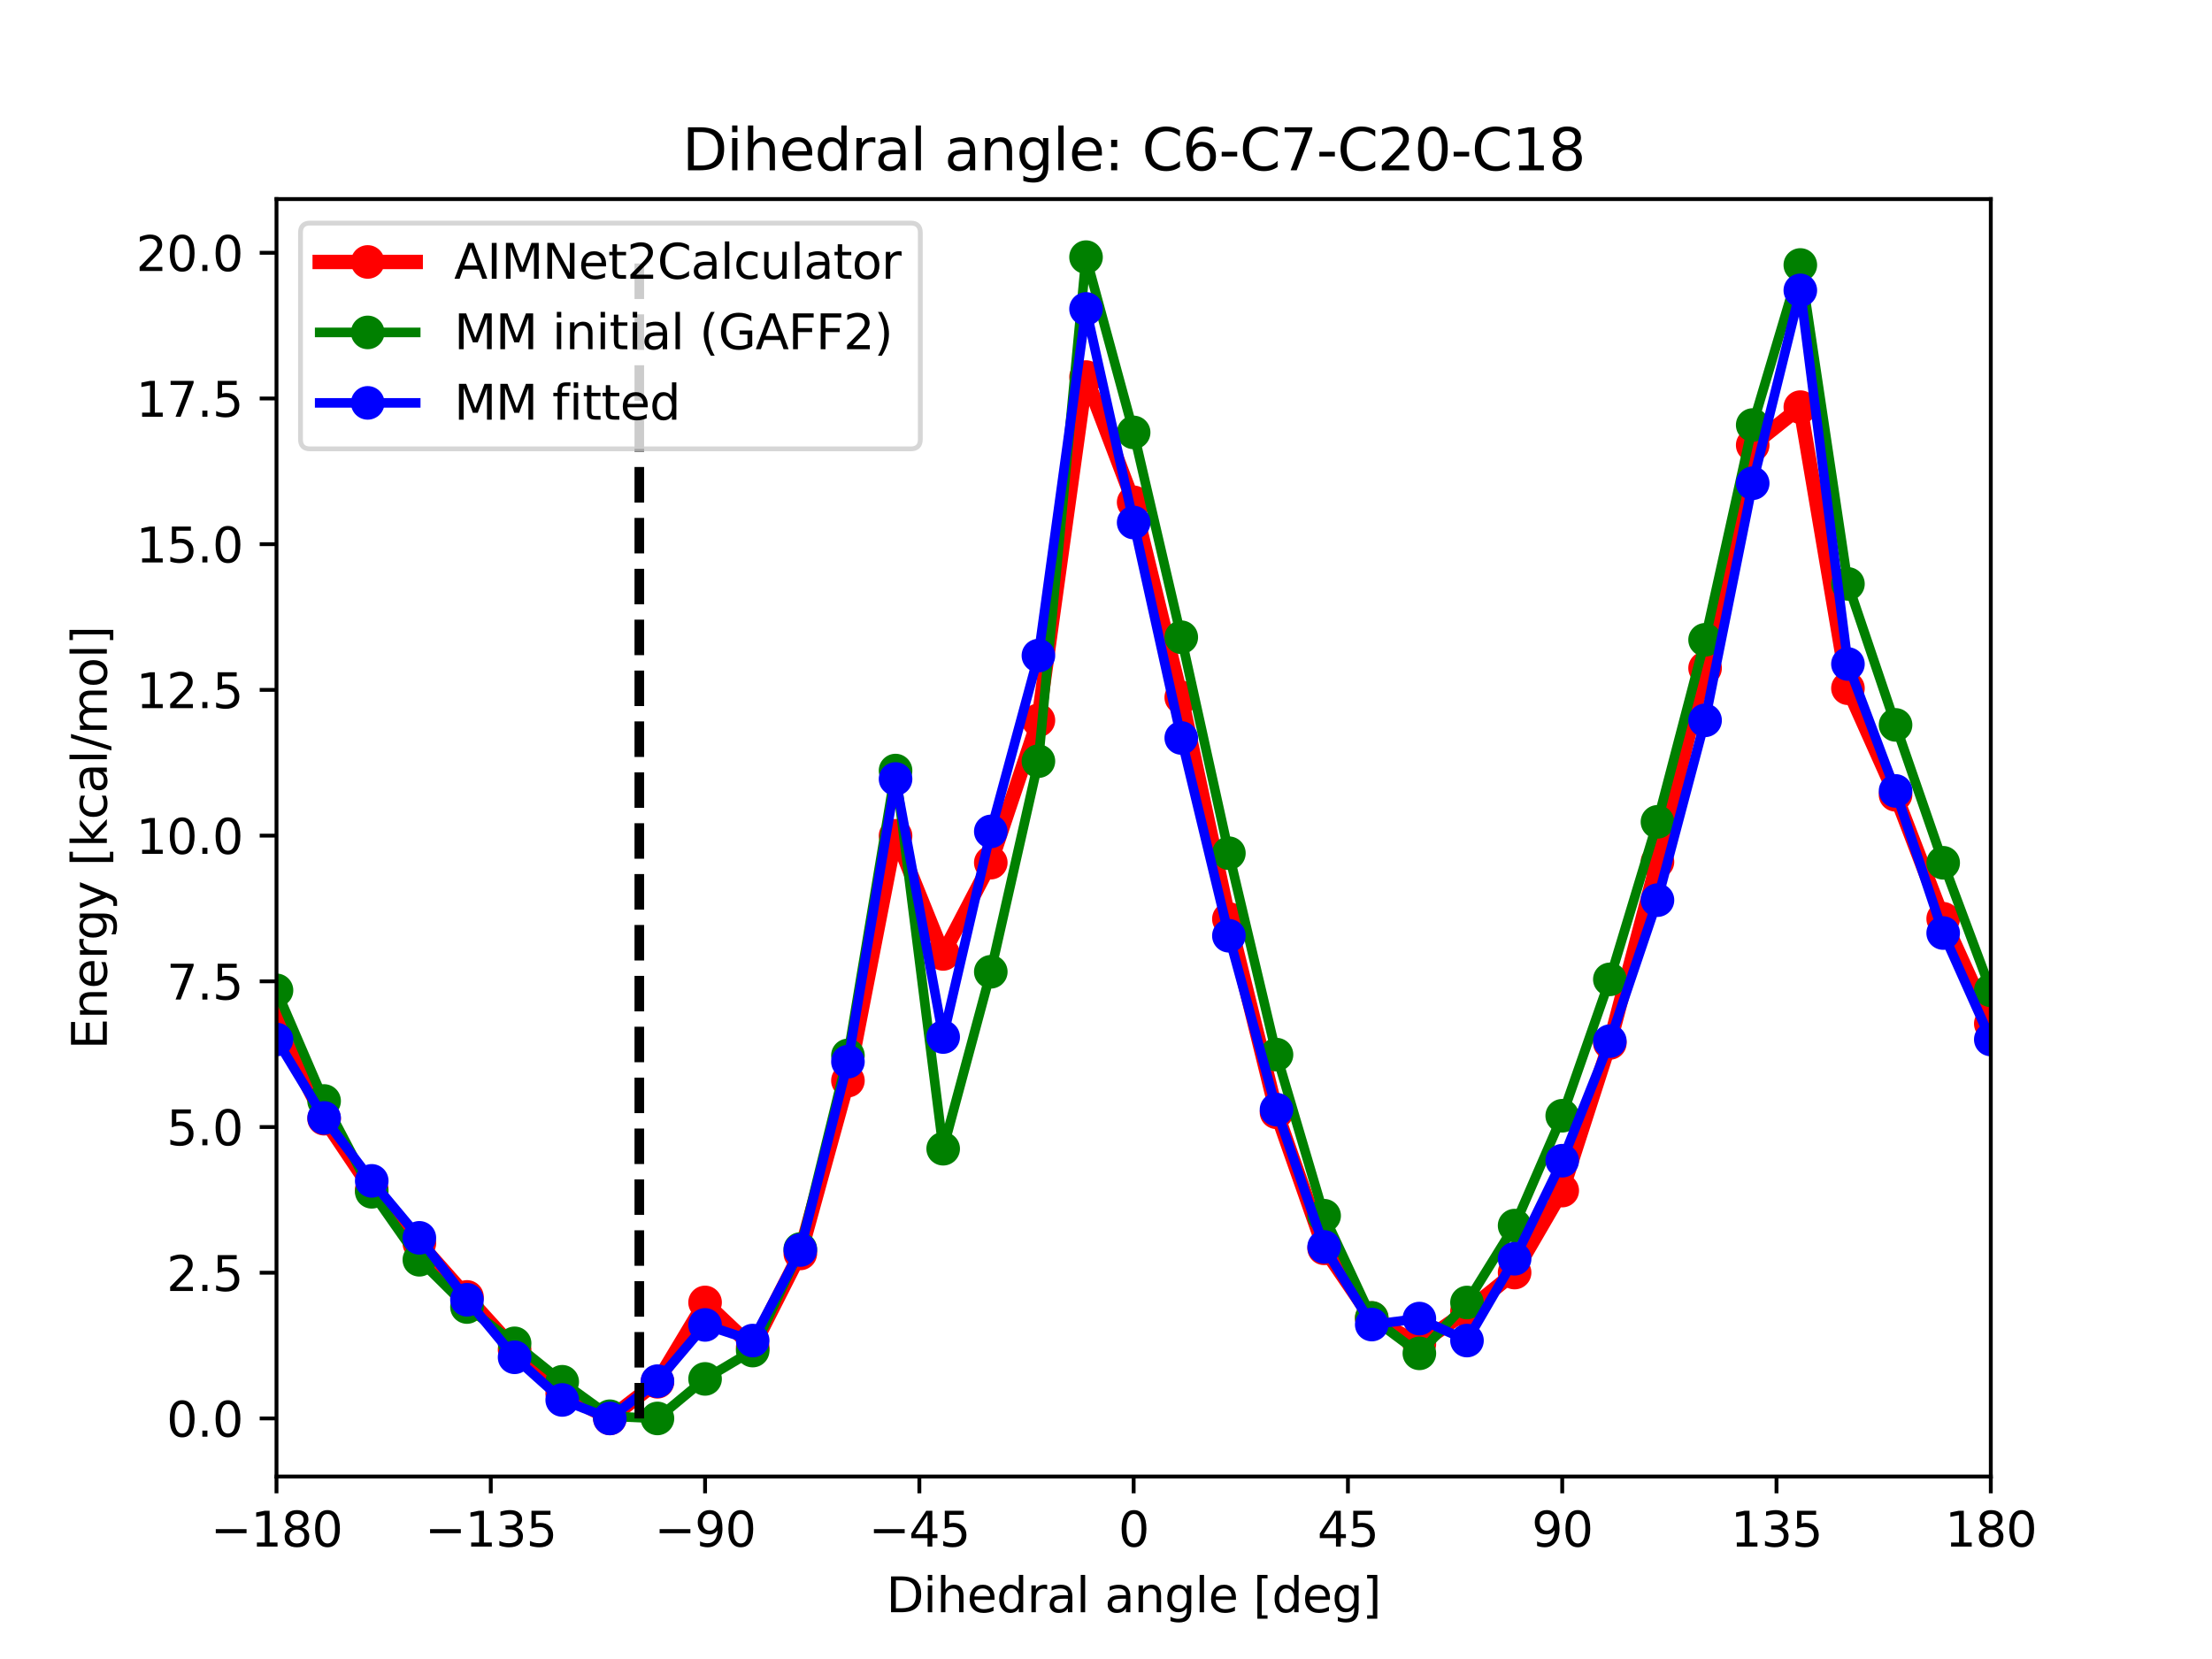 <?xml version="1.0" encoding="utf-8" standalone="no"?>
<!DOCTYPE svg PUBLIC "-//W3C//DTD SVG 1.1//EN"
  "http://www.w3.org/Graphics/SVG/1.1/DTD/svg11.dtd">
<svg xmlns:xlink="http://www.w3.org/1999/xlink" width="460.8pt" height="345.6pt" viewBox="0 0 460.8 345.6" xmlns="http://www.w3.org/2000/svg" version="1.1">
 <defs>
  <style type="text/css">*{stroke-linejoin: round; stroke-linecap: butt}</style>
 </defs>
 <g id="figure_1">
  <g id="patch_1">
   <path d="M 0 345.6 
L 460.8 345.6 
L 460.8 0 
L 0 0 
z
" style="fill: #ffffff"/>
  </g>
  <g id="axes_1">
   <g id="patch_2">
    <path d="M 57.6 307.584 
L 414.72 307.584 
L 414.72 41.472 
L 57.6 41.472 
z
" style="fill: #ffffff"/>
   </g>
   <g id="matplotlib.axis_1">
    <g id="xtick_1">
     <g id="line2d_1">
      <defs>
       <path id="m856cefc23b" d="M 0 0 
L 0 3.5 
" style="stroke: #000000; stroke-width: 0.8"/>
      </defs>
      <g>
       <use xlink:href="#m856cefc23b" x="57.6" y="307.584" style="stroke: #000000; stroke-width: 0.8"/>
      </g>
     </g>
     <g id="text_1">
      <!-- −180 -->
      <g transform="translate(43.866 322.182) scale(0.1 -0.1)">
       <defs>
        <path id="DejaVuSans-2212" d="M 678 2272 
L 4684 2272 
L 4684 1741 
L 678 1741 
L 678 2272 
z
" transform="scale(0.016)"/>
        <path id="DejaVuSans-31" d="M 794 531 
L 1825 531 
L 1825 4091 
L 703 3866 
L 703 4441 
L 1819 4666 
L 2450 4666 
L 2450 531 
L 3481 531 
L 3481 0 
L 794 0 
L 794 531 
z
" transform="scale(0.016)"/>
        <path id="DejaVuSans-38" d="M 2034 2216 
Q 1584 2216 1326 1975 
Q 1069 1734 1069 1313 
Q 1069 891 1326 650 
Q 1584 409 2034 409 
Q 2484 409 2743 651 
Q 3003 894 3003 1313 
Q 3003 1734 2745 1975 
Q 2488 2216 2034 2216 
z
M 1403 2484 
Q 997 2584 770 2862 
Q 544 3141 544 3541 
Q 544 4100 942 4425 
Q 1341 4750 2034 4750 
Q 2731 4750 3128 4425 
Q 3525 4100 3525 3541 
Q 3525 3141 3298 2862 
Q 3072 2584 2669 2484 
Q 3125 2378 3379 2068 
Q 3634 1759 3634 1313 
Q 3634 634 3220 271 
Q 2806 -91 2034 -91 
Q 1263 -91 848 271 
Q 434 634 434 1313 
Q 434 1759 690 2068 
Q 947 2378 1403 2484 
z
M 1172 3481 
Q 1172 3119 1398 2916 
Q 1625 2713 2034 2713 
Q 2441 2713 2670 2916 
Q 2900 3119 2900 3481 
Q 2900 3844 2670 4047 
Q 2441 4250 2034 4250 
Q 1625 4250 1398 4047 
Q 1172 3844 1172 3481 
z
" transform="scale(0.016)"/>
        <path id="DejaVuSans-30" d="M 2034 4250 
Q 1547 4250 1301 3770 
Q 1056 3291 1056 2328 
Q 1056 1369 1301 889 
Q 1547 409 2034 409 
Q 2525 409 2770 889 
Q 3016 1369 3016 2328 
Q 3016 3291 2770 3770 
Q 2525 4250 2034 4250 
z
M 2034 4750 
Q 2819 4750 3233 4129 
Q 3647 3509 3647 2328 
Q 3647 1150 3233 529 
Q 2819 -91 2034 -91 
Q 1250 -91 836 529 
Q 422 1150 422 2328 
Q 422 3509 836 4129 
Q 1250 4750 2034 4750 
z
" transform="scale(0.016)"/>
       </defs>
       <use xlink:href="#DejaVuSans-2212"/>
       <use xlink:href="#DejaVuSans-31" x="83.789"/>
       <use xlink:href="#DejaVuSans-38" x="147.412"/>
       <use xlink:href="#DejaVuSans-30" x="211.035"/>
      </g>
     </g>
    </g>
    <g id="xtick_2">
     <g id="line2d_2">
      <g>
       <use xlink:href="#m856cefc23b" x="102.24" y="307.584" style="stroke: #000000; stroke-width: 0.8"/>
      </g>
     </g>
     <g id="text_2">
      <!-- −135 -->
      <g transform="translate(88.506 322.182) scale(0.1 -0.1)">
       <defs>
        <path id="DejaVuSans-33" d="M 2597 2516 
Q 3050 2419 3304 2112 
Q 3559 1806 3559 1356 
Q 3559 666 3084 287 
Q 2609 -91 1734 -91 
Q 1441 -91 1130 -33 
Q 819 25 488 141 
L 488 750 
Q 750 597 1062 519 
Q 1375 441 1716 441 
Q 2309 441 2620 675 
Q 2931 909 2931 1356 
Q 2931 1769 2642 2001 
Q 2353 2234 1838 2234 
L 1294 2234 
L 1294 2753 
L 1863 2753 
Q 2328 2753 2575 2939 
Q 2822 3125 2822 3475 
Q 2822 3834 2567 4026 
Q 2313 4219 1838 4219 
Q 1578 4219 1281 4162 
Q 984 4106 628 3988 
L 628 4550 
Q 988 4650 1302 4700 
Q 1616 4750 1894 4750 
Q 2613 4750 3031 4423 
Q 3450 4097 3450 3541 
Q 3450 3153 3228 2886 
Q 3006 2619 2597 2516 
z
" transform="scale(0.016)"/>
        <path id="DejaVuSans-35" d="M 691 4666 
L 3169 4666 
L 3169 4134 
L 1269 4134 
L 1269 2991 
Q 1406 3038 1543 3061 
Q 1681 3084 1819 3084 
Q 2600 3084 3056 2656 
Q 3513 2228 3513 1497 
Q 3513 744 3044 326 
Q 2575 -91 1722 -91 
Q 1428 -91 1123 -41 
Q 819 9 494 109 
L 494 744 
Q 775 591 1075 516 
Q 1375 441 1709 441 
Q 2250 441 2565 725 
Q 2881 1009 2881 1497 
Q 2881 1984 2565 2268 
Q 2250 2553 1709 2553 
Q 1456 2553 1204 2497 
Q 953 2441 691 2322 
L 691 4666 
z
" transform="scale(0.016)"/>
       </defs>
       <use xlink:href="#DejaVuSans-2212"/>
       <use xlink:href="#DejaVuSans-31" x="83.789"/>
       <use xlink:href="#DejaVuSans-33" x="147.412"/>
       <use xlink:href="#DejaVuSans-35" x="211.035"/>
      </g>
     </g>
    </g>
    <g id="xtick_3">
     <g id="line2d_3">
      <g>
       <use xlink:href="#m856cefc23b" x="146.88" y="307.584" style="stroke: #000000; stroke-width: 0.8"/>
      </g>
     </g>
     <g id="text_3">
      <!-- −90 -->
      <g transform="translate(136.328 322.182) scale(0.1 -0.1)">
       <defs>
        <path id="DejaVuSans-39" d="M 703 97 
L 703 672 
Q 941 559 1184 500 
Q 1428 441 1663 441 
Q 2288 441 2617 861 
Q 2947 1281 2994 2138 
Q 2813 1869 2534 1725 
Q 2256 1581 1919 1581 
Q 1219 1581 811 2004 
Q 403 2428 403 3163 
Q 403 3881 828 4315 
Q 1253 4750 1959 4750 
Q 2769 4750 3195 4129 
Q 3622 3509 3622 2328 
Q 3622 1225 3098 567 
Q 2575 -91 1691 -91 
Q 1453 -91 1209 -44 
Q 966 3 703 97 
z
M 1959 2075 
Q 2384 2075 2632 2365 
Q 2881 2656 2881 3163 
Q 2881 3666 2632 3958 
Q 2384 4250 1959 4250 
Q 1534 4250 1286 3958 
Q 1038 3666 1038 3163 
Q 1038 2656 1286 2365 
Q 1534 2075 1959 2075 
z
" transform="scale(0.016)"/>
       </defs>
       <use xlink:href="#DejaVuSans-2212"/>
       <use xlink:href="#DejaVuSans-39" x="83.789"/>
       <use xlink:href="#DejaVuSans-30" x="147.412"/>
      </g>
     </g>
    </g>
    <g id="xtick_4">
     <g id="line2d_4">
      <g>
       <use xlink:href="#m856cefc23b" x="191.52" y="307.584" style="stroke: #000000; stroke-width: 0.8"/>
      </g>
     </g>
     <g id="text_4">
      <!-- −45 -->
      <g transform="translate(180.968 322.182) scale(0.1 -0.1)">
       <defs>
        <path id="DejaVuSans-34" d="M 2419 4116 
L 825 1625 
L 2419 1625 
L 2419 4116 
z
M 2253 4666 
L 3047 4666 
L 3047 1625 
L 3713 1625 
L 3713 1100 
L 3047 1100 
L 3047 0 
L 2419 0 
L 2419 1100 
L 313 1100 
L 313 1709 
L 2253 4666 
z
" transform="scale(0.016)"/>
       </defs>
       <use xlink:href="#DejaVuSans-2212"/>
       <use xlink:href="#DejaVuSans-34" x="83.789"/>
       <use xlink:href="#DejaVuSans-35" x="147.412"/>
      </g>
     </g>
    </g>
    <g id="xtick_5">
     <g id="line2d_5">
      <g>
       <use xlink:href="#m856cefc23b" x="236.16" y="307.584" style="stroke: #000000; stroke-width: 0.8"/>
      </g>
     </g>
     <g id="text_5">
      <!-- 0 -->
      <g transform="translate(232.979 322.182) scale(0.1 -0.1)">
       <use xlink:href="#DejaVuSans-30"/>
      </g>
     </g>
    </g>
    <g id="xtick_6">
     <g id="line2d_6">
      <g>
       <use xlink:href="#m856cefc23b" x="280.8" y="307.584" style="stroke: #000000; stroke-width: 0.8"/>
      </g>
     </g>
     <g id="text_6">
      <!-- 45 -->
      <g transform="translate(274.438 322.182) scale(0.1 -0.1)">
       <use xlink:href="#DejaVuSans-34"/>
       <use xlink:href="#DejaVuSans-35" x="63.623"/>
      </g>
     </g>
    </g>
    <g id="xtick_7">
     <g id="line2d_7">
      <g>
       <use xlink:href="#m856cefc23b" x="325.44" y="307.584" style="stroke: #000000; stroke-width: 0.8"/>
      </g>
     </g>
     <g id="text_7">
      <!-- 90 -->
      <g transform="translate(319.077 322.182) scale(0.1 -0.1)">
       <use xlink:href="#DejaVuSans-39"/>
       <use xlink:href="#DejaVuSans-30" x="63.623"/>
      </g>
     </g>
    </g>
    <g id="xtick_8">
     <g id="line2d_8">
      <g>
       <use xlink:href="#m856cefc23b" x="370.08" y="307.584" style="stroke: #000000; stroke-width: 0.8"/>
      </g>
     </g>
     <g id="text_8">
      <!-- 135 -->
      <g transform="translate(360.536 322.182) scale(0.1 -0.1)">
       <use xlink:href="#DejaVuSans-31"/>
       <use xlink:href="#DejaVuSans-33" x="63.623"/>
       <use xlink:href="#DejaVuSans-35" x="127.246"/>
      </g>
     </g>
    </g>
    <g id="xtick_9">
     <g id="line2d_9">
      <g>
       <use xlink:href="#m856cefc23b" x="414.72" y="307.584" style="stroke: #000000; stroke-width: 0.8"/>
      </g>
     </g>
     <g id="text_9">
      <!-- 180 -->
      <g transform="translate(405.176 322.182) scale(0.1 -0.1)">
       <use xlink:href="#DejaVuSans-31"/>
       <use xlink:href="#DejaVuSans-38" x="63.623"/>
       <use xlink:href="#DejaVuSans-30" x="127.246"/>
      </g>
     </g>
    </g>
    <g id="text_10">
     <!-- Dihedral angle [deg] -->
     <g transform="translate(184.615 335.861) scale(0.1 -0.1)">
      <defs>
       <path id="DejaVuSans-44" d="M 1259 4147 
L 1259 519 
L 2022 519 
Q 2988 519 3436 956 
Q 3884 1394 3884 2338 
Q 3884 3275 3436 3711 
Q 2988 4147 2022 4147 
L 1259 4147 
z
M 628 4666 
L 1925 4666 
Q 3281 4666 3915 4102 
Q 4550 3538 4550 2338 
Q 4550 1131 3912 565 
Q 3275 0 1925 0 
L 628 0 
L 628 4666 
z
" transform="scale(0.016)"/>
       <path id="DejaVuSans-69" d="M 603 3500 
L 1178 3500 
L 1178 0 
L 603 0 
L 603 3500 
z
M 603 4863 
L 1178 4863 
L 1178 4134 
L 603 4134 
L 603 4863 
z
" transform="scale(0.016)"/>
       <path id="DejaVuSans-68" d="M 3513 2113 
L 3513 0 
L 2938 0 
L 2938 2094 
Q 2938 2591 2744 2837 
Q 2550 3084 2163 3084 
Q 1697 3084 1428 2787 
Q 1159 2491 1159 1978 
L 1159 0 
L 581 0 
L 581 4863 
L 1159 4863 
L 1159 2956 
Q 1366 3272 1645 3428 
Q 1925 3584 2291 3584 
Q 2894 3584 3203 3211 
Q 3513 2838 3513 2113 
z
" transform="scale(0.016)"/>
       <path id="DejaVuSans-65" d="M 3597 1894 
L 3597 1613 
L 953 1613 
Q 991 1019 1311 708 
Q 1631 397 2203 397 
Q 2534 397 2845 478 
Q 3156 559 3463 722 
L 3463 178 
Q 3153 47 2828 -22 
Q 2503 -91 2169 -91 
Q 1331 -91 842 396 
Q 353 884 353 1716 
Q 353 2575 817 3079 
Q 1281 3584 2069 3584 
Q 2775 3584 3186 3129 
Q 3597 2675 3597 1894 
z
M 3022 2063 
Q 3016 2534 2758 2815 
Q 2500 3097 2075 3097 
Q 1594 3097 1305 2825 
Q 1016 2553 972 2059 
L 3022 2063 
z
" transform="scale(0.016)"/>
       <path id="DejaVuSans-64" d="M 2906 2969 
L 2906 4863 
L 3481 4863 
L 3481 0 
L 2906 0 
L 2906 525 
Q 2725 213 2448 61 
Q 2172 -91 1784 -91 
Q 1150 -91 751 415 
Q 353 922 353 1747 
Q 353 2572 751 3078 
Q 1150 3584 1784 3584 
Q 2172 3584 2448 3432 
Q 2725 3281 2906 2969 
z
M 947 1747 
Q 947 1113 1208 752 
Q 1469 391 1925 391 
Q 2381 391 2643 752 
Q 2906 1113 2906 1747 
Q 2906 2381 2643 2742 
Q 2381 3103 1925 3103 
Q 1469 3103 1208 2742 
Q 947 2381 947 1747 
z
" transform="scale(0.016)"/>
       <path id="DejaVuSans-72" d="M 2631 2963 
Q 2534 3019 2420 3045 
Q 2306 3072 2169 3072 
Q 1681 3072 1420 2755 
Q 1159 2438 1159 1844 
L 1159 0 
L 581 0 
L 581 3500 
L 1159 3500 
L 1159 2956 
Q 1341 3275 1631 3429 
Q 1922 3584 2338 3584 
Q 2397 3584 2469 3576 
Q 2541 3569 2628 3553 
L 2631 2963 
z
" transform="scale(0.016)"/>
       <path id="DejaVuSans-61" d="M 2194 1759 
Q 1497 1759 1228 1600 
Q 959 1441 959 1056 
Q 959 750 1161 570 
Q 1363 391 1709 391 
Q 2188 391 2477 730 
Q 2766 1069 2766 1631 
L 2766 1759 
L 2194 1759 
z
M 3341 1997 
L 3341 0 
L 2766 0 
L 2766 531 
Q 2569 213 2275 61 
Q 1981 -91 1556 -91 
Q 1019 -91 701 211 
Q 384 513 384 1019 
Q 384 1609 779 1909 
Q 1175 2209 1959 2209 
L 2766 2209 
L 2766 2266 
Q 2766 2663 2505 2880 
Q 2244 3097 1772 3097 
Q 1472 3097 1187 3025 
Q 903 2953 641 2809 
L 641 3341 
Q 956 3463 1253 3523 
Q 1550 3584 1831 3584 
Q 2591 3584 2966 3190 
Q 3341 2797 3341 1997 
z
" transform="scale(0.016)"/>
       <path id="DejaVuSans-6c" d="M 603 4863 
L 1178 4863 
L 1178 0 
L 603 0 
L 603 4863 
z
" transform="scale(0.016)"/>
       <path id="DejaVuSans-20" transform="scale(0.016)"/>
       <path id="DejaVuSans-6e" d="M 3513 2113 
L 3513 0 
L 2938 0 
L 2938 2094 
Q 2938 2591 2744 2837 
Q 2550 3084 2163 3084 
Q 1697 3084 1428 2787 
Q 1159 2491 1159 1978 
L 1159 0 
L 581 0 
L 581 3500 
L 1159 3500 
L 1159 2956 
Q 1366 3272 1645 3428 
Q 1925 3584 2291 3584 
Q 2894 3584 3203 3211 
Q 3513 2838 3513 2113 
z
" transform="scale(0.016)"/>
       <path id="DejaVuSans-67" d="M 2906 1791 
Q 2906 2416 2648 2759 
Q 2391 3103 1925 3103 
Q 1463 3103 1205 2759 
Q 947 2416 947 1791 
Q 947 1169 1205 825 
Q 1463 481 1925 481 
Q 2391 481 2648 825 
Q 2906 1169 2906 1791 
z
M 3481 434 
Q 3481 -459 3084 -895 
Q 2688 -1331 1869 -1331 
Q 1566 -1331 1297 -1286 
Q 1028 -1241 775 -1147 
L 775 -588 
Q 1028 -725 1275 -790 
Q 1522 -856 1778 -856 
Q 2344 -856 2625 -561 
Q 2906 -266 2906 331 
L 2906 616 
Q 2728 306 2450 153 
Q 2172 0 1784 0 
Q 1141 0 747 490 
Q 353 981 353 1791 
Q 353 2603 747 3093 
Q 1141 3584 1784 3584 
Q 2172 3584 2450 3431 
Q 2728 3278 2906 2969 
L 2906 3500 
L 3481 3500 
L 3481 434 
z
" transform="scale(0.016)"/>
       <path id="DejaVuSans-5b" d="M 550 4863 
L 1875 4863 
L 1875 4416 
L 1125 4416 
L 1125 -397 
L 1875 -397 
L 1875 -844 
L 550 -844 
L 550 4863 
z
" transform="scale(0.016)"/>
       <path id="DejaVuSans-5d" d="M 1947 4863 
L 1947 -844 
L 622 -844 
L 622 -397 
L 1369 -397 
L 1369 4416 
L 622 4416 
L 622 4863 
L 1947 4863 
z
" transform="scale(0.016)"/>
      </defs>
      <use xlink:href="#DejaVuSans-44"/>
      <use xlink:href="#DejaVuSans-69" x="77.002"/>
      <use xlink:href="#DejaVuSans-68" x="104.785"/>
      <use xlink:href="#DejaVuSans-65" x="168.164"/>
      <use xlink:href="#DejaVuSans-64" x="229.688"/>
      <use xlink:href="#DejaVuSans-72" x="293.164"/>
      <use xlink:href="#DejaVuSans-61" x="334.277"/>
      <use xlink:href="#DejaVuSans-6c" x="395.557"/>
      <use xlink:href="#DejaVuSans-20" x="423.34"/>
      <use xlink:href="#DejaVuSans-61" x="455.127"/>
      <use xlink:href="#DejaVuSans-6e" x="516.406"/>
      <use xlink:href="#DejaVuSans-67" x="579.785"/>
      <use xlink:href="#DejaVuSans-6c" x="643.262"/>
      <use xlink:href="#DejaVuSans-65" x="671.045"/>
      <use xlink:href="#DejaVuSans-20" x="732.568"/>
      <use xlink:href="#DejaVuSans-5b" x="764.355"/>
      <use xlink:href="#DejaVuSans-64" x="803.369"/>
      <use xlink:href="#DejaVuSans-65" x="866.846"/>
      <use xlink:href="#DejaVuSans-67" x="928.369"/>
      <use xlink:href="#DejaVuSans-5d" x="991.846"/>
     </g>
    </g>
   </g>
   <g id="matplotlib.axis_2">
    <g id="ytick_1">
     <g id="line2d_10">
      <defs>
       <path id="m1c05234326" d="M 0 0 
L -3.5 0 
" style="stroke: #000000; stroke-width: 0.8"/>
      </defs>
      <g>
       <use xlink:href="#m1c05234326" x="57.6" y="295.488" style="stroke: #000000; stroke-width: 0.8"/>
      </g>
     </g>
     <g id="text_11">
      <!-- 0.0 -->
      <g transform="translate(34.697 299.287) scale(0.1 -0.1)">
       <defs>
        <path id="DejaVuSans-2e" d="M 684 794 
L 1344 794 
L 1344 0 
L 684 0 
L 684 794 
z
" transform="scale(0.016)"/>
       </defs>
       <use xlink:href="#DejaVuSans-30"/>
       <use xlink:href="#DejaVuSans-2e" x="63.623"/>
       <use xlink:href="#DejaVuSans-30" x="95.41"/>
      </g>
     </g>
    </g>
    <g id="ytick_2">
     <g id="line2d_11">
      <g>
       <use xlink:href="#m1c05234326" x="57.6" y="265.134" style="stroke: #000000; stroke-width: 0.8"/>
      </g>
     </g>
     <g id="text_12">
      <!-- 2.5 -->
      <g transform="translate(34.697 268.933) scale(0.1 -0.1)">
       <defs>
        <path id="DejaVuSans-32" d="M 1228 531 
L 3431 531 
L 3431 0 
L 469 0 
L 469 531 
Q 828 903 1448 1529 
Q 2069 2156 2228 2338 
Q 2531 2678 2651 2914 
Q 2772 3150 2772 3378 
Q 2772 3750 2511 3984 
Q 2250 4219 1831 4219 
Q 1534 4219 1204 4116 
Q 875 4013 500 3803 
L 500 4441 
Q 881 4594 1212 4672 
Q 1544 4750 1819 4750 
Q 2544 4750 2975 4387 
Q 3406 4025 3406 3419 
Q 3406 3131 3298 2873 
Q 3191 2616 2906 2266 
Q 2828 2175 2409 1742 
Q 1991 1309 1228 531 
z
" transform="scale(0.016)"/>
       </defs>
       <use xlink:href="#DejaVuSans-32"/>
       <use xlink:href="#DejaVuSans-2e" x="63.623"/>
       <use xlink:href="#DejaVuSans-35" x="95.41"/>
      </g>
     </g>
    </g>
    <g id="ytick_3">
     <g id="line2d_12">
      <g>
       <use xlink:href="#m1c05234326" x="57.6" y="234.78" style="stroke: #000000; stroke-width: 0.8"/>
      </g>
     </g>
     <g id="text_13">
      <!-- 5.0 -->
      <g transform="translate(34.697 238.58) scale(0.1 -0.1)">
       <use xlink:href="#DejaVuSans-35"/>
       <use xlink:href="#DejaVuSans-2e" x="63.623"/>
       <use xlink:href="#DejaVuSans-30" x="95.41"/>
      </g>
     </g>
    </g>
    <g id="ytick_4">
     <g id="line2d_13">
      <g>
       <use xlink:href="#m1c05234326" x="57.6" y="204.426" style="stroke: #000000; stroke-width: 0.8"/>
      </g>
     </g>
     <g id="text_14">
      <!-- 7.5 -->
      <g transform="translate(34.697 208.226) scale(0.1 -0.1)">
       <defs>
        <path id="DejaVuSans-37" d="M 525 4666 
L 3525 4666 
L 3525 4397 
L 1831 0 
L 1172 0 
L 2766 4134 
L 525 4134 
L 525 4666 
z
" transform="scale(0.016)"/>
       </defs>
       <use xlink:href="#DejaVuSans-37"/>
       <use xlink:href="#DejaVuSans-2e" x="63.623"/>
       <use xlink:href="#DejaVuSans-35" x="95.41"/>
      </g>
     </g>
    </g>
    <g id="ytick_5">
     <g id="line2d_14">
      <g>
       <use xlink:href="#m1c05234326" x="57.6" y="174.073" style="stroke: #000000; stroke-width: 0.8"/>
      </g>
     </g>
     <g id="text_15">
      <!-- 10.0 -->
      <g transform="translate(28.334 177.872) scale(0.1 -0.1)">
       <use xlink:href="#DejaVuSans-31"/>
       <use xlink:href="#DejaVuSans-30" x="63.623"/>
       <use xlink:href="#DejaVuSans-2e" x="127.246"/>
       <use xlink:href="#DejaVuSans-30" x="159.033"/>
      </g>
     </g>
    </g>
    <g id="ytick_6">
     <g id="line2d_15">
      <g>
       <use xlink:href="#m1c05234326" x="57.6" y="143.719" style="stroke: #000000; stroke-width: 0.8"/>
      </g>
     </g>
     <g id="text_16">
      <!-- 12.5 -->
      <g transform="translate(28.334 147.518) scale(0.1 -0.1)">
       <use xlink:href="#DejaVuSans-31"/>
       <use xlink:href="#DejaVuSans-32" x="63.623"/>
       <use xlink:href="#DejaVuSans-2e" x="127.246"/>
       <use xlink:href="#DejaVuSans-35" x="159.033"/>
      </g>
     </g>
    </g>
    <g id="ytick_7">
     <g id="line2d_16">
      <g>
       <use xlink:href="#m1c05234326" x="57.6" y="113.365" style="stroke: #000000; stroke-width: 0.8"/>
      </g>
     </g>
     <g id="text_17">
      <!-- 15.0 -->
      <g transform="translate(28.334 117.164) scale(0.1 -0.1)">
       <use xlink:href="#DejaVuSans-31"/>
       <use xlink:href="#DejaVuSans-35" x="63.623"/>
       <use xlink:href="#DejaVuSans-2e" x="127.246"/>
       <use xlink:href="#DejaVuSans-30" x="159.033"/>
      </g>
     </g>
    </g>
    <g id="ytick_8">
     <g id="line2d_17">
      <g>
       <use xlink:href="#m1c05234326" x="57.6" y="83.011" style="stroke: #000000; stroke-width: 0.8"/>
      </g>
     </g>
     <g id="text_18">
      <!-- 17.5 -->
      <g transform="translate(28.334 86.81) scale(0.1 -0.1)">
       <use xlink:href="#DejaVuSans-31"/>
       <use xlink:href="#DejaVuSans-37" x="63.623"/>
       <use xlink:href="#DejaVuSans-2e" x="127.246"/>
       <use xlink:href="#DejaVuSans-35" x="159.033"/>
      </g>
     </g>
    </g>
    <g id="ytick_9">
     <g id="line2d_18">
      <g>
       <use xlink:href="#m1c05234326" x="57.6" y="52.657" style="stroke: #000000; stroke-width: 0.8"/>
      </g>
     </g>
     <g id="text_19">
      <!-- 20.0 -->
      <g transform="translate(28.334 56.456) scale(0.1 -0.1)">
       <use xlink:href="#DejaVuSans-32"/>
       <use xlink:href="#DejaVuSans-30" x="63.623"/>
       <use xlink:href="#DejaVuSans-2e" x="127.246"/>
       <use xlink:href="#DejaVuSans-30" x="159.033"/>
      </g>
     </g>
    </g>
    <g id="text_20">
     <!-- Energy [kcal/mol] -->
     <g transform="translate(22.255 218.626) rotate(-90) scale(0.1 -0.1)">
      <defs>
       <path id="DejaVuSans-45" d="M 628 4666 
L 3578 4666 
L 3578 4134 
L 1259 4134 
L 1259 2753 
L 3481 2753 
L 3481 2222 
L 1259 2222 
L 1259 531 
L 3634 531 
L 3634 0 
L 628 0 
L 628 4666 
z
" transform="scale(0.016)"/>
       <path id="DejaVuSans-79" d="M 2059 -325 
Q 1816 -950 1584 -1140 
Q 1353 -1331 966 -1331 
L 506 -1331 
L 506 -850 
L 844 -850 
Q 1081 -850 1212 -737 
Q 1344 -625 1503 -206 
L 1606 56 
L 191 3500 
L 800 3500 
L 1894 763 
L 2988 3500 
L 3597 3500 
L 2059 -325 
z
" transform="scale(0.016)"/>
       <path id="DejaVuSans-6b" d="M 581 4863 
L 1159 4863 
L 1159 1991 
L 2875 3500 
L 3609 3500 
L 1753 1863 
L 3688 0 
L 2938 0 
L 1159 1709 
L 1159 0 
L 581 0 
L 581 4863 
z
" transform="scale(0.016)"/>
       <path id="DejaVuSans-63" d="M 3122 3366 
L 3122 2828 
Q 2878 2963 2633 3030 
Q 2388 3097 2138 3097 
Q 1578 3097 1268 2742 
Q 959 2388 959 1747 
Q 959 1106 1268 751 
Q 1578 397 2138 397 
Q 2388 397 2633 464 
Q 2878 531 3122 666 
L 3122 134 
Q 2881 22 2623 -34 
Q 2366 -91 2075 -91 
Q 1284 -91 818 406 
Q 353 903 353 1747 
Q 353 2603 823 3093 
Q 1294 3584 2113 3584 
Q 2378 3584 2631 3529 
Q 2884 3475 3122 3366 
z
" transform="scale(0.016)"/>
       <path id="DejaVuSans-2f" d="M 1625 4666 
L 2156 4666 
L 531 -594 
L 0 -594 
L 1625 4666 
z
" transform="scale(0.016)"/>
       <path id="DejaVuSans-6d" d="M 3328 2828 
Q 3544 3216 3844 3400 
Q 4144 3584 4550 3584 
Q 5097 3584 5394 3201 
Q 5691 2819 5691 2113 
L 5691 0 
L 5113 0 
L 5113 2094 
Q 5113 2597 4934 2840 
Q 4756 3084 4391 3084 
Q 3944 3084 3684 2787 
Q 3425 2491 3425 1978 
L 3425 0 
L 2847 0 
L 2847 2094 
Q 2847 2600 2669 2842 
Q 2491 3084 2119 3084 
Q 1678 3084 1418 2786 
Q 1159 2488 1159 1978 
L 1159 0 
L 581 0 
L 581 3500 
L 1159 3500 
L 1159 2956 
Q 1356 3278 1631 3431 
Q 1906 3584 2284 3584 
Q 2666 3584 2933 3390 
Q 3200 3197 3328 2828 
z
" transform="scale(0.016)"/>
       <path id="DejaVuSans-6f" d="M 1959 3097 
Q 1497 3097 1228 2736 
Q 959 2375 959 1747 
Q 959 1119 1226 758 
Q 1494 397 1959 397 
Q 2419 397 2687 759 
Q 2956 1122 2956 1747 
Q 2956 2369 2687 2733 
Q 2419 3097 1959 3097 
z
M 1959 3584 
Q 2709 3584 3137 3096 
Q 3566 2609 3566 1747 
Q 3566 888 3137 398 
Q 2709 -91 1959 -91 
Q 1206 -91 779 398 
Q 353 888 353 1747 
Q 353 2609 779 3096 
Q 1206 3584 1959 3584 
z
" transform="scale(0.016)"/>
      </defs>
      <use xlink:href="#DejaVuSans-45"/>
      <use xlink:href="#DejaVuSans-6e" x="63.184"/>
      <use xlink:href="#DejaVuSans-65" x="126.562"/>
      <use xlink:href="#DejaVuSans-72" x="188.086"/>
      <use xlink:href="#DejaVuSans-67" x="227.449"/>
      <use xlink:href="#DejaVuSans-79" x="290.926"/>
      <use xlink:href="#DejaVuSans-20" x="350.105"/>
      <use xlink:href="#DejaVuSans-5b" x="381.893"/>
      <use xlink:href="#DejaVuSans-6b" x="420.906"/>
      <use xlink:href="#DejaVuSans-63" x="478.816"/>
      <use xlink:href="#DejaVuSans-61" x="533.797"/>
      <use xlink:href="#DejaVuSans-6c" x="595.076"/>
      <use xlink:href="#DejaVuSans-2f" x="622.859"/>
      <use xlink:href="#DejaVuSans-6d" x="656.551"/>
      <use xlink:href="#DejaVuSans-6f" x="753.963"/>
      <use xlink:href="#DejaVuSans-6c" x="815.145"/>
      <use xlink:href="#DejaVuSans-5d" x="842.928"/>
     </g>
    </g>
   </g>
   <g id="line2d_19">
    <path d="M 47.68 191.392 
L 57.6 213.247 
L 67.52 233.049 
L 77.44 247.82 
L 87.36 258.995 
L 97.28 270.172 
L 107.2 281.129 
L 117.12 290.295 
L 127.04 295.488 
L 136.96 287.852 
L 146.88 271.322 
L 156.8 280.707 
L 166.72 261.116 
L 176.64 225.113 
L 186.56 174.114 
L 196.48 198.721 
L 206.4 179.704 
L 216.32 150.056 
L 226.24 78.548 
L 236.16 104.642 
L 246.08 145.288 
L 256 191.44 
L 265.92 231.713 
L 275.84 260.048 
L 285.76 274.58 
L 295.68 279.994 
L 305.6 273.147 
L 315.52 265.101 
L 325.44 248.019 
L 335.36 217.27 
L 345.28 179.535 
L 355.2 139.191 
L 365.12 92.726 
L 375.04 84.815 
L 384.96 143.376 
L 394.88 165.569 
L 404.8 191.392 
L 414.72 213.247 
" clip-path="url(#p0e161ae923)" style="fill: none; stroke: #ff0000; stroke-width: 3; stroke-linecap: square"/>
    <defs>
     <path id="mdab7a4d6b1" d="M 0 3 
C 0.796 3 1.559 2.684 2.121 2.121 
C 2.684 1.559 3 0.796 3 0 
C 3 -0.796 2.684 -1.559 2.121 -2.121 
C 1.559 -2.684 0.796 -3 0 -3 
C -0.796 -3 -1.559 -2.684 -2.121 -2.121 
C -2.684 -1.559 -3 -0.796 -3 0 
C -3 0.796 -2.684 1.559 -2.121 2.121 
C -1.559 2.684 -0.796 3 0 3 
z
" style="stroke: #ff0000"/>
    </defs>
    <g clip-path="url(#p0e161ae923)">
     <use xlink:href="#mdab7a4d6b1" x="47.68" y="191.392" style="fill: #ff0000; stroke: #ff0000"/>
     <use xlink:href="#mdab7a4d6b1" x="57.6" y="213.247" style="fill: #ff0000; stroke: #ff0000"/>
     <use xlink:href="#mdab7a4d6b1" x="67.52" y="233.049" style="fill: #ff0000; stroke: #ff0000"/>
     <use xlink:href="#mdab7a4d6b1" x="77.44" y="247.82" style="fill: #ff0000; stroke: #ff0000"/>
     <use xlink:href="#mdab7a4d6b1" x="87.36" y="258.995" style="fill: #ff0000; stroke: #ff0000"/>
     <use xlink:href="#mdab7a4d6b1" x="97.28" y="270.172" style="fill: #ff0000; stroke: #ff0000"/>
     <use xlink:href="#mdab7a4d6b1" x="107.2" y="281.129" style="fill: #ff0000; stroke: #ff0000"/>
     <use xlink:href="#mdab7a4d6b1" x="117.12" y="290.295" style="fill: #ff0000; stroke: #ff0000"/>
     <use xlink:href="#mdab7a4d6b1" x="127.04" y="295.488" style="fill: #ff0000; stroke: #ff0000"/>
     <use xlink:href="#mdab7a4d6b1" x="136.96" y="287.852" style="fill: #ff0000; stroke: #ff0000"/>
     <use xlink:href="#mdab7a4d6b1" x="146.88" y="271.322" style="fill: #ff0000; stroke: #ff0000"/>
     <use xlink:href="#mdab7a4d6b1" x="156.8" y="280.707" style="fill: #ff0000; stroke: #ff0000"/>
     <use xlink:href="#mdab7a4d6b1" x="166.72" y="261.116" style="fill: #ff0000; stroke: #ff0000"/>
     <use xlink:href="#mdab7a4d6b1" x="176.64" y="225.113" style="fill: #ff0000; stroke: #ff0000"/>
     <use xlink:href="#mdab7a4d6b1" x="186.56" y="174.114" style="fill: #ff0000; stroke: #ff0000"/>
     <use xlink:href="#mdab7a4d6b1" x="196.48" y="198.721" style="fill: #ff0000; stroke: #ff0000"/>
     <use xlink:href="#mdab7a4d6b1" x="206.4" y="179.704" style="fill: #ff0000; stroke: #ff0000"/>
     <use xlink:href="#mdab7a4d6b1" x="216.32" y="150.056" style="fill: #ff0000; stroke: #ff0000"/>
     <use xlink:href="#mdab7a4d6b1" x="226.24" y="78.548" style="fill: #ff0000; stroke: #ff0000"/>
     <use xlink:href="#mdab7a4d6b1" x="236.16" y="104.642" style="fill: #ff0000; stroke: #ff0000"/>
     <use xlink:href="#mdab7a4d6b1" x="246.08" y="145.288" style="fill: #ff0000; stroke: #ff0000"/>
     <use xlink:href="#mdab7a4d6b1" x="256" y="191.44" style="fill: #ff0000; stroke: #ff0000"/>
     <use xlink:href="#mdab7a4d6b1" x="265.92" y="231.713" style="fill: #ff0000; stroke: #ff0000"/>
     <use xlink:href="#mdab7a4d6b1" x="275.84" y="260.048" style="fill: #ff0000; stroke: #ff0000"/>
     <use xlink:href="#mdab7a4d6b1" x="285.76" y="274.58" style="fill: #ff0000; stroke: #ff0000"/>
     <use xlink:href="#mdab7a4d6b1" x="295.68" y="279.994" style="fill: #ff0000; stroke: #ff0000"/>
     <use xlink:href="#mdab7a4d6b1" x="305.6" y="273.147" style="fill: #ff0000; stroke: #ff0000"/>
     <use xlink:href="#mdab7a4d6b1" x="315.52" y="265.101" style="fill: #ff0000; stroke: #ff0000"/>
     <use xlink:href="#mdab7a4d6b1" x="325.44" y="248.019" style="fill: #ff0000; stroke: #ff0000"/>
     <use xlink:href="#mdab7a4d6b1" x="335.36" y="217.27" style="fill: #ff0000; stroke: #ff0000"/>
     <use xlink:href="#mdab7a4d6b1" x="345.28" y="179.535" style="fill: #ff0000; stroke: #ff0000"/>
     <use xlink:href="#mdab7a4d6b1" x="355.2" y="139.191" style="fill: #ff0000; stroke: #ff0000"/>
     <use xlink:href="#mdab7a4d6b1" x="365.12" y="92.726" style="fill: #ff0000; stroke: #ff0000"/>
     <use xlink:href="#mdab7a4d6b1" x="375.04" y="84.815" style="fill: #ff0000; stroke: #ff0000"/>
     <use xlink:href="#mdab7a4d6b1" x="384.96" y="143.376" style="fill: #ff0000; stroke: #ff0000"/>
     <use xlink:href="#mdab7a4d6b1" x="394.88" y="165.569" style="fill: #ff0000; stroke: #ff0000"/>
     <use xlink:href="#mdab7a4d6b1" x="404.8" y="191.392" style="fill: #ff0000; stroke: #ff0000"/>
     <use xlink:href="#mdab7a4d6b1" x="414.72" y="213.247" style="fill: #ff0000; stroke: #ff0000"/>
    </g>
   </g>
   <g id="line2d_20">
    <path d="M 47.68 179.733 
L 57.6 206.306 
L 67.52 229.354 
L 77.44 248.274 
L 87.36 262.434 
L 97.28 272.279 
L 107.2 279.842 
L 117.12 287.847 
L 127.04 295.029 
L 136.96 295.488 
L 146.88 287.252 
L 156.8 281.352 
L 166.72 260.196 
L 176.64 219.863 
L 186.56 160.522 
L 196.48 239.304 
L 206.4 202.441 
L 216.32 158.564 
L 226.24 53.568 
L 236.16 90.084 
L 246.08 132.749 
L 256 177.741 
L 265.92 219.699 
L 275.84 253.253 
L 285.76 274.539 
L 295.68 281.93 
L 305.6 271.335 
L 315.52 255.315 
L 325.44 232.429 
L 335.36 204.019 
L 345.28 171.206 
L 355.2 133.284 
L 365.12 88.538 
L 375.04 55.2 
L 384.96 121.64 
L 394.88 151.008 
L 404.8 179.733 
L 414.72 206.306 
" clip-path="url(#p0e161ae923)" style="fill: none; stroke: #008000; stroke-width: 2; stroke-linecap: square"/>
    <defs>
     <path id="mb24912b8ca" d="M 0 3 
C 0.796 3 1.559 2.684 2.121 2.121 
C 2.684 1.559 3 0.796 3 0 
C 3 -0.796 2.684 -1.559 2.121 -2.121 
C 1.559 -2.684 0.796 -3 0 -3 
C -0.796 -3 -1.559 -2.684 -2.121 -2.121 
C -2.684 -1.559 -3 -0.796 -3 0 
C -3 0.796 -2.684 1.559 -2.121 2.121 
C -1.559 2.684 -0.796 3 0 3 
z
" style="stroke: #008000"/>
    </defs>
    <g clip-path="url(#p0e161ae923)">
     <use xlink:href="#mb24912b8ca" x="47.68" y="179.733" style="fill: #008000; stroke: #008000"/>
     <use xlink:href="#mb24912b8ca" x="57.6" y="206.306" style="fill: #008000; stroke: #008000"/>
     <use xlink:href="#mb24912b8ca" x="67.52" y="229.354" style="fill: #008000; stroke: #008000"/>
     <use xlink:href="#mb24912b8ca" x="77.44" y="248.274" style="fill: #008000; stroke: #008000"/>
     <use xlink:href="#mb24912b8ca" x="87.36" y="262.434" style="fill: #008000; stroke: #008000"/>
     <use xlink:href="#mb24912b8ca" x="97.28" y="272.279" style="fill: #008000; stroke: #008000"/>
     <use xlink:href="#mb24912b8ca" x="107.2" y="279.842" style="fill: #008000; stroke: #008000"/>
     <use xlink:href="#mb24912b8ca" x="117.12" y="287.847" style="fill: #008000; stroke: #008000"/>
     <use xlink:href="#mb24912b8ca" x="127.04" y="295.029" style="fill: #008000; stroke: #008000"/>
     <use xlink:href="#mb24912b8ca" x="136.96" y="295.488" style="fill: #008000; stroke: #008000"/>
     <use xlink:href="#mb24912b8ca" x="146.88" y="287.252" style="fill: #008000; stroke: #008000"/>
     <use xlink:href="#mb24912b8ca" x="156.8" y="281.352" style="fill: #008000; stroke: #008000"/>
     <use xlink:href="#mb24912b8ca" x="166.72" y="260.196" style="fill: #008000; stroke: #008000"/>
     <use xlink:href="#mb24912b8ca" x="176.64" y="219.863" style="fill: #008000; stroke: #008000"/>
     <use xlink:href="#mb24912b8ca" x="186.56" y="160.522" style="fill: #008000; stroke: #008000"/>
     <use xlink:href="#mb24912b8ca" x="196.48" y="239.304" style="fill: #008000; stroke: #008000"/>
     <use xlink:href="#mb24912b8ca" x="206.4" y="202.441" style="fill: #008000; stroke: #008000"/>
     <use xlink:href="#mb24912b8ca" x="216.32" y="158.564" style="fill: #008000; stroke: #008000"/>
     <use xlink:href="#mb24912b8ca" x="226.24" y="53.568" style="fill: #008000; stroke: #008000"/>
     <use xlink:href="#mb24912b8ca" x="236.16" y="90.084" style="fill: #008000; stroke: #008000"/>
     <use xlink:href="#mb24912b8ca" x="246.08" y="132.749" style="fill: #008000; stroke: #008000"/>
     <use xlink:href="#mb24912b8ca" x="256" y="177.741" style="fill: #008000; stroke: #008000"/>
     <use xlink:href="#mb24912b8ca" x="265.92" y="219.699" style="fill: #008000; stroke: #008000"/>
     <use xlink:href="#mb24912b8ca" x="275.84" y="253.253" style="fill: #008000; stroke: #008000"/>
     <use xlink:href="#mb24912b8ca" x="285.76" y="274.539" style="fill: #008000; stroke: #008000"/>
     <use xlink:href="#mb24912b8ca" x="295.68" y="281.93" style="fill: #008000; stroke: #008000"/>
     <use xlink:href="#mb24912b8ca" x="305.6" y="271.335" style="fill: #008000; stroke: #008000"/>
     <use xlink:href="#mb24912b8ca" x="315.52" y="255.315" style="fill: #008000; stroke: #008000"/>
     <use xlink:href="#mb24912b8ca" x="325.44" y="232.429" style="fill: #008000; stroke: #008000"/>
     <use xlink:href="#mb24912b8ca" x="335.36" y="204.019" style="fill: #008000; stroke: #008000"/>
     <use xlink:href="#mb24912b8ca" x="345.28" y="171.206" style="fill: #008000; stroke: #008000"/>
     <use xlink:href="#mb24912b8ca" x="355.2" y="133.284" style="fill: #008000; stroke: #008000"/>
     <use xlink:href="#mb24912b8ca" x="365.12" y="88.538" style="fill: #008000; stroke: #008000"/>
     <use xlink:href="#mb24912b8ca" x="375.04" y="55.2" style="fill: #008000; stroke: #008000"/>
     <use xlink:href="#mb24912b8ca" x="384.96" y="121.64" style="fill: #008000; stroke: #008000"/>
     <use xlink:href="#mb24912b8ca" x="394.88" y="151.008" style="fill: #008000; stroke: #008000"/>
     <use xlink:href="#mb24912b8ca" x="404.8" y="179.733" style="fill: #008000; stroke: #008000"/>
     <use xlink:href="#mb24912b8ca" x="414.72" y="206.306" style="fill: #008000; stroke: #008000"/>
    </g>
   </g>
   <g id="line2d_21">
    <path d="M 47.68 194.369 
L 57.6 216.546 
L 67.52 232.887 
L 77.44 245.996 
L 87.36 257.864 
L 97.28 270.764 
L 107.2 282.75 
L 117.12 291.637 
L 127.04 295.488 
L 136.96 287.722 
L 146.88 276.004 
L 156.8 279.263 
L 166.72 260.401 
L 176.64 221.166 
L 186.56 162.279 
L 196.48 216.034 
L 206.4 173.204 
L 216.32 136.577 
L 226.24 64.357 
L 236.16 108.857 
L 246.08 153.733 
L 256 194.939 
L 265.92 231.154 
L 275.84 259.75 
L 285.76 275.932 
L 295.68 274.683 
L 305.6 279.265 
L 315.52 262.223 
L 325.44 241.795 
L 335.36 216.894 
L 345.28 187.516 
L 355.2 150.058 
L 365.12 100.667 
L 375.04 60.49 
L 384.96 138.328 
L 394.88 164.764 
L 404.8 194.369 
L 414.72 216.546 
" clip-path="url(#p0e161ae923)" style="fill: none; stroke: #0000ff; stroke-width: 2; stroke-linecap: square"/>
    <defs>
     <path id="m4163def812" d="M 0 3 
C 0.796 3 1.559 2.684 2.121 2.121 
C 2.684 1.559 3 0.796 3 0 
C 3 -0.796 2.684 -1.559 2.121 -2.121 
C 1.559 -2.684 0.796 -3 0 -3 
C -0.796 -3 -1.559 -2.684 -2.121 -2.121 
C -2.684 -1.559 -3 -0.796 -3 0 
C -3 0.796 -2.684 1.559 -2.121 2.121 
C -1.559 2.684 -0.796 3 0 3 
z
" style="stroke: #0000ff"/>
    </defs>
    <g clip-path="url(#p0e161ae923)">
     <use xlink:href="#m4163def812" x="47.68" y="194.369" style="fill: #0000ff; stroke: #0000ff"/>
     <use xlink:href="#m4163def812" x="57.6" y="216.546" style="fill: #0000ff; stroke: #0000ff"/>
     <use xlink:href="#m4163def812" x="67.52" y="232.887" style="fill: #0000ff; stroke: #0000ff"/>
     <use xlink:href="#m4163def812" x="77.44" y="245.996" style="fill: #0000ff; stroke: #0000ff"/>
     <use xlink:href="#m4163def812" x="87.36" y="257.864" style="fill: #0000ff; stroke: #0000ff"/>
     <use xlink:href="#m4163def812" x="97.28" y="270.764" style="fill: #0000ff; stroke: #0000ff"/>
     <use xlink:href="#m4163def812" x="107.2" y="282.75" style="fill: #0000ff; stroke: #0000ff"/>
     <use xlink:href="#m4163def812" x="117.12" y="291.637" style="fill: #0000ff; stroke: #0000ff"/>
     <use xlink:href="#m4163def812" x="127.04" y="295.488" style="fill: #0000ff; stroke: #0000ff"/>
     <use xlink:href="#m4163def812" x="136.96" y="287.722" style="fill: #0000ff; stroke: #0000ff"/>
     <use xlink:href="#m4163def812" x="146.88" y="276.004" style="fill: #0000ff; stroke: #0000ff"/>
     <use xlink:href="#m4163def812" x="156.8" y="279.263" style="fill: #0000ff; stroke: #0000ff"/>
     <use xlink:href="#m4163def812" x="166.72" y="260.401" style="fill: #0000ff; stroke: #0000ff"/>
     <use xlink:href="#m4163def812" x="176.64" y="221.166" style="fill: #0000ff; stroke: #0000ff"/>
     <use xlink:href="#m4163def812" x="186.56" y="162.279" style="fill: #0000ff; stroke: #0000ff"/>
     <use xlink:href="#m4163def812" x="196.48" y="216.034" style="fill: #0000ff; stroke: #0000ff"/>
     <use xlink:href="#m4163def812" x="206.4" y="173.204" style="fill: #0000ff; stroke: #0000ff"/>
     <use xlink:href="#m4163def812" x="216.32" y="136.577" style="fill: #0000ff; stroke: #0000ff"/>
     <use xlink:href="#m4163def812" x="226.24" y="64.357" style="fill: #0000ff; stroke: #0000ff"/>
     <use xlink:href="#m4163def812" x="236.16" y="108.857" style="fill: #0000ff; stroke: #0000ff"/>
     <use xlink:href="#m4163def812" x="246.08" y="153.733" style="fill: #0000ff; stroke: #0000ff"/>
     <use xlink:href="#m4163def812" x="256" y="194.939" style="fill: #0000ff; stroke: #0000ff"/>
     <use xlink:href="#m4163def812" x="265.92" y="231.154" style="fill: #0000ff; stroke: #0000ff"/>
     <use xlink:href="#m4163def812" x="275.84" y="259.75" style="fill: #0000ff; stroke: #0000ff"/>
     <use xlink:href="#m4163def812" x="285.76" y="275.932" style="fill: #0000ff; stroke: #0000ff"/>
     <use xlink:href="#m4163def812" x="295.68" y="274.683" style="fill: #0000ff; stroke: #0000ff"/>
     <use xlink:href="#m4163def812" x="305.6" y="279.265" style="fill: #0000ff; stroke: #0000ff"/>
     <use xlink:href="#m4163def812" x="315.52" y="262.223" style="fill: #0000ff; stroke: #0000ff"/>
     <use xlink:href="#m4163def812" x="325.44" y="241.795" style="fill: #0000ff; stroke: #0000ff"/>
     <use xlink:href="#m4163def812" x="335.36" y="216.894" style="fill: #0000ff; stroke: #0000ff"/>
     <use xlink:href="#m4163def812" x="345.28" y="187.516" style="fill: #0000ff; stroke: #0000ff"/>
     <use xlink:href="#m4163def812" x="355.2" y="150.058" style="fill: #0000ff; stroke: #0000ff"/>
     <use xlink:href="#m4163def812" x="365.12" y="100.667" style="fill: #0000ff; stroke: #0000ff"/>
     <use xlink:href="#m4163def812" x="375.04" y="60.49" style="fill: #0000ff; stroke: #0000ff"/>
     <use xlink:href="#m4163def812" x="384.96" y="138.328" style="fill: #0000ff; stroke: #0000ff"/>
     <use xlink:href="#m4163def812" x="394.88" y="164.764" style="fill: #0000ff; stroke: #0000ff"/>
     <use xlink:href="#m4163def812" x="404.8" y="194.369" style="fill: #0000ff; stroke: #0000ff"/>
     <use xlink:href="#m4163def812" x="414.72" y="216.546" style="fill: #0000ff; stroke: #0000ff"/>
    </g>
   </g>
   <g id="line2d_22">
    <path d="M 133.179 295.488 
L 133.179 53.568 
" clip-path="url(#p0e161ae923)" style="fill: none; stroke-dasharray: 7.4,3.2; stroke-dashoffset: 0; stroke: #000000; stroke-width: 2"/>
   </g>
   <g id="patch_3">
    <path d="M 57.6 307.584 
L 57.6 41.472 
" style="fill: none; stroke: #000000; stroke-width: 0.8; stroke-linejoin: miter; stroke-linecap: square"/>
   </g>
   <g id="patch_4">
    <path d="M 414.72 307.584 
L 414.72 41.472 
" style="fill: none; stroke: #000000; stroke-width: 0.8; stroke-linejoin: miter; stroke-linecap: square"/>
   </g>
   <g id="patch_5">
    <path d="M 57.6 307.584 
L 414.72 307.584 
" style="fill: none; stroke: #000000; stroke-width: 0.8; stroke-linejoin: miter; stroke-linecap: square"/>
   </g>
   <g id="patch_6">
    <path d="M 57.6 41.472 
L 414.72 41.472 
" style="fill: none; stroke: #000000; stroke-width: 0.8; stroke-linejoin: miter; stroke-linecap: square"/>
   </g>
   <g id="text_21">
    <!-- Dihedral angle: C6-C7-C20-C18 -->
    <g transform="translate(142.119 35.472) scale(0.12 -0.12)">
     <defs>
      <path id="DejaVuSans-3a" d="M 750 794 
L 1409 794 
L 1409 0 
L 750 0 
L 750 794 
z
M 750 3309 
L 1409 3309 
L 1409 2516 
L 750 2516 
L 750 3309 
z
" transform="scale(0.016)"/>
      <path id="DejaVuSans-43" d="M 4122 4306 
L 4122 3641 
Q 3803 3938 3442 4084 
Q 3081 4231 2675 4231 
Q 1875 4231 1450 3742 
Q 1025 3253 1025 2328 
Q 1025 1406 1450 917 
Q 1875 428 2675 428 
Q 3081 428 3442 575 
Q 3803 722 4122 1019 
L 4122 359 
Q 3791 134 3420 21 
Q 3050 -91 2638 -91 
Q 1578 -91 968 557 
Q 359 1206 359 2328 
Q 359 3453 968 4101 
Q 1578 4750 2638 4750 
Q 3056 4750 3426 4639 
Q 3797 4528 4122 4306 
z
" transform="scale(0.016)"/>
      <path id="DejaVuSans-36" d="M 2113 2584 
Q 1688 2584 1439 2293 
Q 1191 2003 1191 1497 
Q 1191 994 1439 701 
Q 1688 409 2113 409 
Q 2538 409 2786 701 
Q 3034 994 3034 1497 
Q 3034 2003 2786 2293 
Q 2538 2584 2113 2584 
z
M 3366 4563 
L 3366 3988 
Q 3128 4100 2886 4159 
Q 2644 4219 2406 4219 
Q 1781 4219 1451 3797 
Q 1122 3375 1075 2522 
Q 1259 2794 1537 2939 
Q 1816 3084 2150 3084 
Q 2853 3084 3261 2657 
Q 3669 2231 3669 1497 
Q 3669 778 3244 343 
Q 2819 -91 2113 -91 
Q 1303 -91 875 529 
Q 447 1150 447 2328 
Q 447 3434 972 4092 
Q 1497 4750 2381 4750 
Q 2619 4750 2861 4703 
Q 3103 4656 3366 4563 
z
" transform="scale(0.016)"/>
      <path id="DejaVuSans-2d" d="M 313 2009 
L 1997 2009 
L 1997 1497 
L 313 1497 
L 313 2009 
z
" transform="scale(0.016)"/>
     </defs>
     <use xlink:href="#DejaVuSans-44"/>
     <use xlink:href="#DejaVuSans-69" x="77.002"/>
     <use xlink:href="#DejaVuSans-68" x="104.785"/>
     <use xlink:href="#DejaVuSans-65" x="168.164"/>
     <use xlink:href="#DejaVuSans-64" x="229.688"/>
     <use xlink:href="#DejaVuSans-72" x="293.164"/>
     <use xlink:href="#DejaVuSans-61" x="334.277"/>
     <use xlink:href="#DejaVuSans-6c" x="395.557"/>
     <use xlink:href="#DejaVuSans-20" x="423.34"/>
     <use xlink:href="#DejaVuSans-61" x="455.127"/>
     <use xlink:href="#DejaVuSans-6e" x="516.406"/>
     <use xlink:href="#DejaVuSans-67" x="579.785"/>
     <use xlink:href="#DejaVuSans-6c" x="643.262"/>
     <use xlink:href="#DejaVuSans-65" x="671.045"/>
     <use xlink:href="#DejaVuSans-3a" x="732.568"/>
     <use xlink:href="#DejaVuSans-20" x="766.26"/>
     <use xlink:href="#DejaVuSans-43" x="798.047"/>
     <use xlink:href="#DejaVuSans-36" x="867.871"/>
     <use xlink:href="#DejaVuSans-2d" x="931.494"/>
     <use xlink:href="#DejaVuSans-43" x="967.578"/>
     <use xlink:href="#DejaVuSans-37" x="1037.402"/>
     <use xlink:href="#DejaVuSans-2d" x="1101.025"/>
     <use xlink:href="#DejaVuSans-43" x="1137.109"/>
     <use xlink:href="#DejaVuSans-32" x="1206.934"/>
     <use xlink:href="#DejaVuSans-30" x="1270.557"/>
     <use xlink:href="#DejaVuSans-2d" x="1334.18"/>
     <use xlink:href="#DejaVuSans-43" x="1370.264"/>
     <use xlink:href="#DejaVuSans-31" x="1440.088"/>
     <use xlink:href="#DejaVuSans-38" x="1503.711"/>
    </g>
   </g>
   <g id="legend_1">
    <g id="patch_7">
     <path d="M 64.6 93.506 
L 189.717 93.506 
Q 191.717 93.506 191.717 91.506 
L 191.717 48.472 
Q 191.717 46.472 189.717 46.472 
L 64.6 46.472 
Q 62.6 46.472 62.6 48.472 
L 62.6 91.506 
Q 62.6 93.506 64.6 93.506 
z
" style="fill: #ffffff; opacity: 0.8; stroke: #cccccc; stroke-linejoin: miter"/>
    </g>
    <g id="line2d_23">
     <path d="M 66.6 54.57 
L 76.6 54.57 
L 86.6 54.57 
" style="fill: none; stroke: #ff0000; stroke-width: 3; stroke-linecap: square"/>
     <g>
      <use xlink:href="#mdab7a4d6b1" x="76.6" y="54.57" style="fill: #ff0000; stroke: #ff0000"/>
     </g>
    </g>
    <g id="text_22">
     <!-- AIMNet2Calculator -->
     <g transform="translate(94.6 58.07) scale(0.1 -0.1)">
      <defs>
       <path id="DejaVuSans-41" d="M 2188 4044 
L 1331 1722 
L 3047 1722 
L 2188 4044 
z
M 1831 4666 
L 2547 4666 
L 4325 0 
L 3669 0 
L 3244 1197 
L 1141 1197 
L 716 0 
L 50 0 
L 1831 4666 
z
" transform="scale(0.016)"/>
       <path id="DejaVuSans-49" d="M 628 4666 
L 1259 4666 
L 1259 0 
L 628 0 
L 628 4666 
z
" transform="scale(0.016)"/>
       <path id="DejaVuSans-4d" d="M 628 4666 
L 1569 4666 
L 2759 1491 
L 3956 4666 
L 4897 4666 
L 4897 0 
L 4281 0 
L 4281 4097 
L 3078 897 
L 2444 897 
L 1241 4097 
L 1241 0 
L 628 0 
L 628 4666 
z
" transform="scale(0.016)"/>
       <path id="DejaVuSans-4e" d="M 628 4666 
L 1478 4666 
L 3547 763 
L 3547 4666 
L 4159 4666 
L 4159 0 
L 3309 0 
L 1241 3903 
L 1241 0 
L 628 0 
L 628 4666 
z
" transform="scale(0.016)"/>
       <path id="DejaVuSans-74" d="M 1172 4494 
L 1172 3500 
L 2356 3500 
L 2356 3053 
L 1172 3053 
L 1172 1153 
Q 1172 725 1289 603 
Q 1406 481 1766 481 
L 2356 481 
L 2356 0 
L 1766 0 
Q 1100 0 847 248 
Q 594 497 594 1153 
L 594 3053 
L 172 3053 
L 172 3500 
L 594 3500 
L 594 4494 
L 1172 4494 
z
" transform="scale(0.016)"/>
       <path id="DejaVuSans-75" d="M 544 1381 
L 544 3500 
L 1119 3500 
L 1119 1403 
Q 1119 906 1312 657 
Q 1506 409 1894 409 
Q 2359 409 2629 706 
Q 2900 1003 2900 1516 
L 2900 3500 
L 3475 3500 
L 3475 0 
L 2900 0 
L 2900 538 
Q 2691 219 2414 64 
Q 2138 -91 1772 -91 
Q 1169 -91 856 284 
Q 544 659 544 1381 
z
M 1991 3584 
L 1991 3584 
z
" transform="scale(0.016)"/>
      </defs>
      <use xlink:href="#DejaVuSans-41"/>
      <use xlink:href="#DejaVuSans-49" x="68.408"/>
      <use xlink:href="#DejaVuSans-4d" x="97.9"/>
      <use xlink:href="#DejaVuSans-4e" x="184.18"/>
      <use xlink:href="#DejaVuSans-65" x="258.984"/>
      <use xlink:href="#DejaVuSans-74" x="320.508"/>
      <use xlink:href="#DejaVuSans-32" x="359.717"/>
      <use xlink:href="#DejaVuSans-43" x="423.34"/>
      <use xlink:href="#DejaVuSans-61" x="493.164"/>
      <use xlink:href="#DejaVuSans-6c" x="554.443"/>
      <use xlink:href="#DejaVuSans-63" x="582.227"/>
      <use xlink:href="#DejaVuSans-75" x="637.207"/>
      <use xlink:href="#DejaVuSans-6c" x="700.586"/>
      <use xlink:href="#DejaVuSans-61" x="728.369"/>
      <use xlink:href="#DejaVuSans-74" x="789.648"/>
      <use xlink:href="#DejaVuSans-6f" x="828.857"/>
      <use xlink:href="#DejaVuSans-72" x="890.039"/>
     </g>
    </g>
    <g id="line2d_24">
     <path d="M 66.6 69.249 
L 76.6 69.249 
L 86.6 69.249 
" style="fill: none; stroke: #008000; stroke-width: 2; stroke-linecap: square"/>
     <g>
      <use xlink:href="#mb24912b8ca" x="76.6" y="69.249" style="fill: #008000; stroke: #008000"/>
     </g>
    </g>
    <g id="text_23">
     <!-- MM initial (GAFF2) -->
     <g transform="translate(94.6 72.749) scale(0.1 -0.1)">
      <defs>
       <path id="DejaVuSans-28" d="M 1984 4856 
Q 1566 4138 1362 3434 
Q 1159 2731 1159 2009 
Q 1159 1288 1364 580 
Q 1569 -128 1984 -844 
L 1484 -844 
Q 1016 -109 783 600 
Q 550 1309 550 2009 
Q 550 2706 781 3412 
Q 1013 4119 1484 4856 
L 1984 4856 
z
" transform="scale(0.016)"/>
       <path id="DejaVuSans-47" d="M 3809 666 
L 3809 1919 
L 2778 1919 
L 2778 2438 
L 4434 2438 
L 4434 434 
Q 4069 175 3628 42 
Q 3188 -91 2688 -91 
Q 1594 -91 976 548 
Q 359 1188 359 2328 
Q 359 3472 976 4111 
Q 1594 4750 2688 4750 
Q 3144 4750 3555 4637 
Q 3966 4525 4313 4306 
L 4313 3634 
Q 3963 3931 3569 4081 
Q 3175 4231 2741 4231 
Q 1884 4231 1454 3753 
Q 1025 3275 1025 2328 
Q 1025 1384 1454 906 
Q 1884 428 2741 428 
Q 3075 428 3337 486 
Q 3600 544 3809 666 
z
" transform="scale(0.016)"/>
       <path id="DejaVuSans-46" d="M 628 4666 
L 3309 4666 
L 3309 4134 
L 1259 4134 
L 1259 2759 
L 3109 2759 
L 3109 2228 
L 1259 2228 
L 1259 0 
L 628 0 
L 628 4666 
z
" transform="scale(0.016)"/>
       <path id="DejaVuSans-29" d="M 513 4856 
L 1013 4856 
Q 1481 4119 1714 3412 
Q 1947 2706 1947 2009 
Q 1947 1309 1714 600 
Q 1481 -109 1013 -844 
L 513 -844 
Q 928 -128 1133 580 
Q 1338 1288 1338 2009 
Q 1338 2731 1133 3434 
Q 928 4138 513 4856 
z
" transform="scale(0.016)"/>
      </defs>
      <use xlink:href="#DejaVuSans-4d"/>
      <use xlink:href="#DejaVuSans-4d" x="86.279"/>
      <use xlink:href="#DejaVuSans-20" x="172.559"/>
      <use xlink:href="#DejaVuSans-69" x="204.346"/>
      <use xlink:href="#DejaVuSans-6e" x="232.129"/>
      <use xlink:href="#DejaVuSans-69" x="295.508"/>
      <use xlink:href="#DejaVuSans-74" x="323.291"/>
      <use xlink:href="#DejaVuSans-69" x="362.5"/>
      <use xlink:href="#DejaVuSans-61" x="390.283"/>
      <use xlink:href="#DejaVuSans-6c" x="451.562"/>
      <use xlink:href="#DejaVuSans-20" x="479.346"/>
      <use xlink:href="#DejaVuSans-28" x="511.133"/>
      <use xlink:href="#DejaVuSans-47" x="550.146"/>
      <use xlink:href="#DejaVuSans-41" x="627.637"/>
      <use xlink:href="#DejaVuSans-46" x="696.045"/>
      <use xlink:href="#DejaVuSans-46" x="753.564"/>
      <use xlink:href="#DejaVuSans-32" x="811.084"/>
      <use xlink:href="#DejaVuSans-29" x="874.707"/>
     </g>
    </g>
    <g id="line2d_25">
     <path d="M 66.6 83.927 
L 76.6 83.927 
L 86.6 83.927 
" style="fill: none; stroke: #0000ff; stroke-width: 2; stroke-linecap: square"/>
     <g>
      <use xlink:href="#m4163def812" x="76.6" y="83.927" style="fill: #0000ff; stroke: #0000ff"/>
     </g>
    </g>
    <g id="text_24">
     <!-- MM fitted -->
     <g transform="translate(94.6 87.427) scale(0.1 -0.1)">
      <defs>
       <path id="DejaVuSans-66" d="M 2375 4863 
L 2375 4384 
L 1825 4384 
Q 1516 4384 1395 4259 
Q 1275 4134 1275 3809 
L 1275 3500 
L 2222 3500 
L 2222 3053 
L 1275 3053 
L 1275 0 
L 697 0 
L 697 3053 
L 147 3053 
L 147 3500 
L 697 3500 
L 697 3744 
Q 697 4328 969 4595 
Q 1241 4863 1831 4863 
L 2375 4863 
z
" transform="scale(0.016)"/>
      </defs>
      <use xlink:href="#DejaVuSans-4d"/>
      <use xlink:href="#DejaVuSans-4d" x="86.279"/>
      <use xlink:href="#DejaVuSans-20" x="172.559"/>
      <use xlink:href="#DejaVuSans-66" x="204.346"/>
      <use xlink:href="#DejaVuSans-69" x="239.551"/>
      <use xlink:href="#DejaVuSans-74" x="267.334"/>
      <use xlink:href="#DejaVuSans-74" x="306.543"/>
      <use xlink:href="#DejaVuSans-65" x="345.752"/>
      <use xlink:href="#DejaVuSans-64" x="407.275"/>
     </g>
    </g>
   </g>
  </g>
 </g>
 <defs>
  <clipPath id="p0e161ae923">
   <rect x="57.6" y="41.472" width="357.12" height="266.112"/>
  </clipPath>
 </defs>
</svg>
